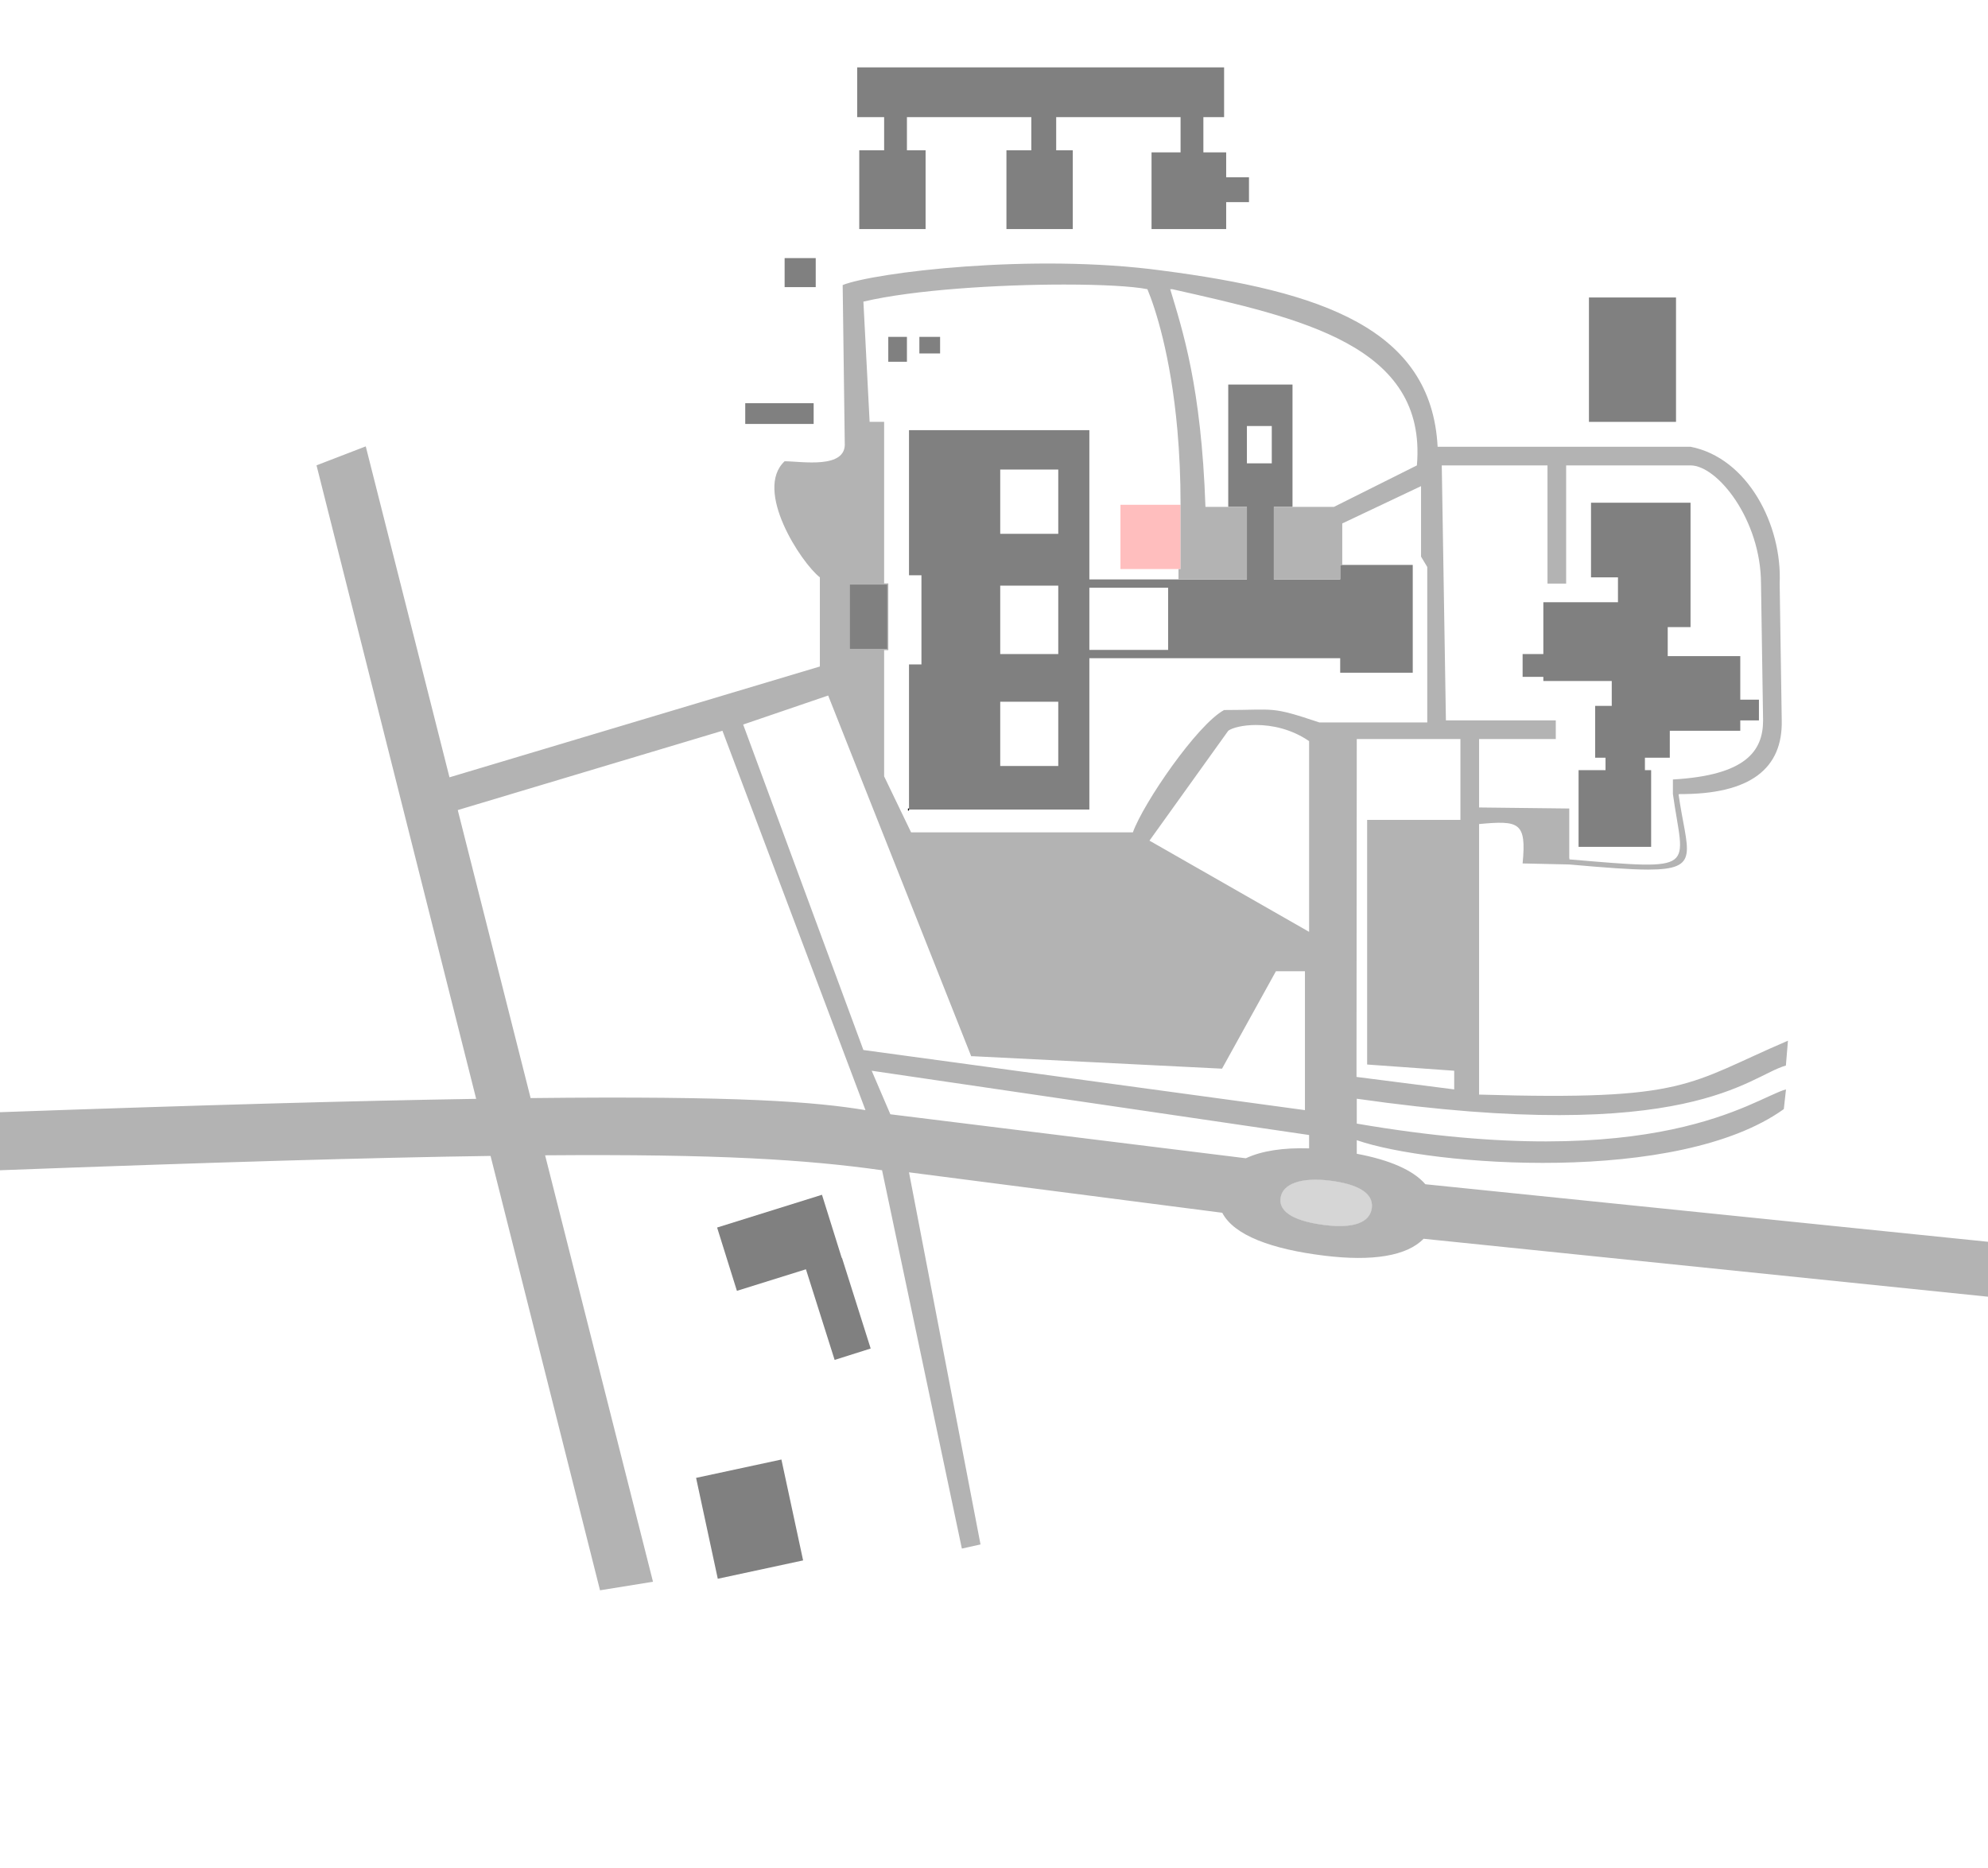 <?xml version="1.0" encoding="UTF-8"?><svg id="JadeHS" xmlns="http://www.w3.org/2000/svg" viewBox="0 0 959 901.25"><defs><style>.cls-1{stroke:#000;}.cls-1,.cls-2,.cls-3{fill:none;}.cls-1,.cls-2,.cls-4{stroke-miterlimit:10;}.cls-2{stroke:#b3b3b3;}.cls-5{fill:#b3b3b3;}.cls-6{fill:#ffbebe;}.cls-4{stroke:gray;}.cls-4,.cls-7{fill:gray;}.cls-8{fill:#d6d6d6;}</style></defs><path class="cls-8" d="M641.46,569.5c-13.51-1.66-22.86,1.35-23.75,8.52-.88,7.18,7.99,11.27,21.5,12.93,13.51,1.67,21.67-1.1,22.55-8.28.89-7.18-6.79-11.51-20.3-13.17Z"/><path class="cls-3" d="M641.46,569.5c-13.51-1.66-22.86,1.35-23.75,8.52-.88,7.18,7.99,11.27,21.5,12.93,13.51,1.67,21.67-1.1,22.55-8.28.89-7.18-6.79-11.51-20.3-13.17ZM420.5,516.5l9,21,171.5,21.22c7.54-3.55,17.97-5.17,30.5-4.77v-6.45l-211-31ZM615.5,468.5l-26,47-120-6h-1l-69-174-41,14,58,157,213,29v-67h-14ZM410,282v31h18v-31h-18ZM605.91,349.72c-6.49,0-11.56,1.39-13.41,2.78l-38,53,77,44v-92c-8.59-5.91-18.05-7.78-25.59-7.78ZM685.5,268.5v-34l-38,18v20h-1v7h-32v-35h29l40-20c5-58-56-71-118-85h-1c6,20,15,47,17,105h20v35h-33v-5h1v-31c0-13.21-.58-25.21-1.53-36-3.21-36.16-10.62-58.76-14.47-68-7.22-1.44-22.12-2.24-40.01-2.24-31.67,0-72.7,2.49-96.99,8.24l3,58h7v78h2v32h-2v61l13,27h107c5-14,31-52,44-59,25.43,0,22-2,46,6h52v-75l-3-5ZM704.5,395.5v-39h-50l-.13,162.96.13.04,47,6v-9l-42-3v-118h45ZM850.5,347.5l-1-66c-.06-30.78-21-57-34-57h-60v57h-9v-57h-51l2,123h53v9h-37v33l43.5.5v24.54c63.47,5.38,55.09,5.15,50-31.54v-7c35-2,43.5-13.58,43.5-28.5ZM850.5,347.5l-1-66c-.06-30.78-21-57-34-57h-60v57h-9v-57h-51l2,123h53v9h-37v33l43.5.5v24.54c63.47,5.38,55.09,5.15,50-31.54v-7c35-2,43.5-13.58,43.5-28.5ZM704.5,395.5v-39h-50l-.13,162.96.13.04,47,6v-9l-42-3v-118h45ZM685.5,268.5v-34l-38,18v20h-1v7h-32v-35h29l40-20c5-58-56-71-118-85h-1c6,20,15,47,17,105h20v35h-33v-5h1v-31c0-13.21-.58-25.21-1.53-36-3.21-36.16-10.62-58.76-14.47-68-7.22-1.44-22.12-2.24-40.01-2.24-31.67,0-72.7,2.49-96.99,8.24l3,58h7v78h2v32h-2v61l13,27h107c5-14,31-52,44-59,25.43,0,22-2,46,6h52v-75l-3-5ZM641.46,569.5c-13.51-1.66-22.86,1.35-23.75,8.52-.88,7.18,7.99,11.27,21.5,12.93,13.51,1.67,21.67-1.1,22.55-8.28.89-7.18-6.79-11.51-20.3-13.17ZM420.5,516.5l9,21,171.5,21.22c7.54-3.55,17.97-5.17,30.5-4.77v-6.45l-211-31ZM605.91,349.72c-6.49,0-11.56,1.39-13.41,2.78l-38,53,77,44v-92c-8.59-5.91-18.05-7.78-25.59-7.78ZM615.5,468.5l-26,47-120-6h-1l-69-174-41,14,58,157,213,29v-67h-14ZM410,282v31h18v-31h-18Z"/><polygon class="cls-7" points="602.5 85.5 602.5 97.5 591.5 97.5 591.5 110.5 555.5 110.5 555.5 73.5 569.5 73.5 569.5 56.5 509.5 56.5 509.5 72.5 517.5 72.5 517.5 110.5 485.5 110.5 485.5 72.5 497.5 72.5 497.5 56.5 437.5 56.5 437.5 72.5 446.5 72.5 446.5 110.5 414.5 110.5 414.5 72.5 426.5 72.5 426.5 56.5 413.5 56.5 413.5 32.5 590.5 32.5 590.5 56.5 580.5 56.5 580.5 73.5 591.5 73.5 591.5 85.5 602.5 85.5"/><rect class="cls-7" x="378.5" y="124.5" width="15" height="14"/><rect class="cls-7" x="359.5" y="194.5" width="33" height="10"/><rect class="cls-7" x="428.5" y="162.5" width="9" height="12"/><rect class="cls-7" x="443.5" y="162.5" width="10" height="8"/><rect class="cls-3" x="525.5" y="283.5" width="38" height="30"/><path class="cls-7" d="M646.5,272.5v7h-32v-35h9v-59h-31v59h9v35h-76v-72h-87v70h6v43h-6v70h87v-73h121v7h35v-52h-35ZM510.5,369.5h-28v-31h28v31ZM510.5,315.5h-28v-33h28v33ZM510.5,257.5h-28v-31h28v31ZM563.5,313.5h-38v-30h38v30ZM613.5,223.5h-12v-18h12v18Z"/><rect class="cls-3" x="482.5" y="226.5" width="28" height="31"/><rect class="cls-3" x="482.5" y="282.5" width="28" height="33"/><rect class="cls-3" x="482.5" y="338.5" width="28" height="31"/><rect class="cls-3" x="482.5" y="226.5" width="28" height="31"/><rect class="cls-3" x="482.5" y="338.5" width="28" height="31"/><rect class="cls-3" x="482.5" y="282.5" width="28" height="33"/><rect class="cls-3" x="525.5" y="283.5" width="38" height="30"/><rect class="cls-4" x="410" y="282" width="18" height="31"/><polygon class="cls-7" points="420.01 650.49 402.62 655.99 388.78 612.27 355.48 622.67 345.93 592.13 396.52 576.33 406.05 606.8 406.17 606.76 420.01 650.49"/><rect class="cls-6" x="540.5" y="243.5" width="29" height="31"/><rect class="cls-7" x="757.5" y="152.5" width="60" height="42" transform="translate(961 -614) rotate(90)"/><polygon class="cls-3" points="629.5 468.5 629.5 535.5 416.5 506.5 358.5 349.5 399.5 335.5 468.5 509.5 469.5 509.5 589.5 515.5 615.5 468.5 629.5 468.5"/><rect class="cls-3" x="601.5" y="205.5" width="12" height="18"/><path class="cls-3" d="M683.5,224.5l-40,20h-20v-59h-31v59h-11c-2-58-11-85-17-105h1c62,14,123,27,118,85Z"/><polygon class="cls-3" points="659.5 395.5 659.5 513.5 701.5 516.5 701.5 525.5 654.5 519.5 654.37 519.46 654.5 356.5 704.5 356.5 704.5 395.5 659.5 395.5"/><path class="cls-3" d="M631.5,547.5v6.45c-12.53-.4-22.96,1.22-30.5,4.77l-171.5-21.22-9-21,211,31Z"/><polygon class="cls-7" points="848.5 337.5 848.5 347.5 839.5 347.5 839.5 352.5 805.5 352.5 805.5 365.5 793.5 365.5 793.5 371.5 796.5 371.5 796.5 408.5 761.5 408.5 761.5 371.5 774.5 371.5 774.5 365.5 769.5 365.5 769.5 340.5 777.5 340.5 777.5 328.5 744.5 328.5 744.5 326.5 734.5 326.5 734.5 315.5 744.5 315.5 744.5 290.5 780.5 290.5 780.5 278.5 767.5 278.5 767.5 242.5 815.5 242.5 815.5 302.5 804.5 302.5 804.5 316.5 839.5 316.5 839.5 337.5 848.5 337.5"/><path class="cls-3" d="M685.5,268.5v-34l-38,18v20h34v52h-35v-7h-121v73h-87v-70h6v-43h-6v-70h87v72h43v-5h-28v-31h29c0-13.21-.58-25.21-1.53-36-3.21-36.16-10.62-58.76-14.47-68-7.22-1.44-22.12-2.24-40.01-2.24-31.67,0-72.7,2.49-96.99,8.24l3,58h7v78h2v32h-2v61l13,27h107c5-14,31-52,44-59,25.43,0,22-2,46,6h52v-75l-3-5ZM443.5,162.5h10v8h-10v-8ZM437.5,174.5h-9v-12h9v12Z"/><line class="cls-1" x1="438.5" y1="390.5" x2="438" y2="390.5"/><path class="cls-8" d="M661.76,582.67c-.88,7.18-9.04,9.95-22.55,8.28-13.51-1.66-22.38-5.75-21.5-12.93.89-7.17,10.24-10.18,23.75-8.52,13.51,1.66,21.19,5.99,20.3,13.17Z"/><path class="cls-3" d="M661.76,582.67c-.88,7.18-9.04,9.95-22.55,8.28-13.51-1.66-22.38-5.75-21.5-12.93.89-7.17,10.24-10.18,23.75-8.52,13.51,1.66,21.19,5.99,20.3,13.17Z"/><path class="cls-2" d="M757,414.54c-.16-.01-.33-.03-.5-.04"/><path class="cls-2" d="M809.71,383.04c-.07-.51-.14-1.02-.21-1.54"/><path class="cls-5" d="M687.59,571.25c-5.93-6.86-17.31-11.74-33.09-14.7v-6.55c35.76,12.46,155.12,21.56,206-15l1-9v-.5c-15.86,4.49-61.54,41.47-207,16.5v-12c161,23,189-11,207-16l1-12c-49,21-48,29-149,26v-130.5c19.26-1.78,22.94-.98,21,19l22.5.5c17.24,1.52,29.49,2.47,38.08,2.47,25.91,0,18.54-8.65,14.63-36.43,35.07.31,50.28-12.62,49.79-35.54l-1-66c1.27-28.13-15.35-60.59-43-66h-122c-3-57-56-75-133-85-62.5-8.5-139,1-154,7l1,76c1,13-21,9-29,9-15,14,8,49,17,56v43l-178.67,53.46-40.39-159.64-23.75,9.15,77.01,305.59c-56.68.91-130.99,2.93-229.7,6.44v28c102.67-3.85,178.57-6.07,236.64-6.91l52.81,209.53,25.55-4.12-52.04-205.71c83.61-.66,125.84,2.06,162.54,7.21l38.5,182.5,9-2-34.5-179.5,151.11,19.51c5.67,10.95,24,17.59,49.13,20.68,23.35,2.88,39.94.16,47.99-8.14l272.27,27.95v-26.5l-271.41-27.75ZM746.5,224.5v57h9v-57h60c13,0,33.94,26.22,34,57l1,66c0,14.92-8.5,26.5-43.5,28.5v7c5.09,36.69,13.47,36.92-50,31.54v-24.54l-43.5-.5v-33h37v-9h-53l-2-123h51ZM704.5,356.5v39h-45v118l42,3v9l-47-6-.13-.04.13-162.96h50ZM513.49,137.26c17.89,0,32.79.8,40.01,2.24,3.85,9.24,11.26,31.84,14.47,68,.95,10.79,1.53,22.79,1.53,36v31h-1v5h33v-35h-20c-2-58-11-85-17-105h1c62,14,123,27,118,85l-40,20h-29v35h32v-7h1v-20l38-18v34l3,5v75h-52c-24-8-20.57-6-46-6-13,7-39,45-44,59h-107l-13-27v-61h2v-32h-2v-78h-7l-3-58c24.29-5.75,65.32-8.24,96.99-8.24ZM631.5,357.5v92l-77-44,38-53c1.85-1.39,6.92-2.78,13.41-2.78,7.54,0,17,1.87,25.59,7.78ZM410,282h18v31h-18v-31ZM399.5,335.5l69,174h1l120,6,26-47h14v67l-213-29-58-157,41-14ZM255.97,529.69l-35.15-138.93,127.68-38.26,69,183c-24.14-4.01-60.63-6.94-161.53-5.81ZM429.5,537.5l-9-21,211,31v6.45c-12.53-.4-22.96,1.22-30.5,4.77l-171.5-21.22ZM661.76,582.67c-.88,7.18-9.04,9.95-22.55,8.28-13.51-1.66-22.38-5.75-21.5-12.93.89-7.17,10.24-10.18,23.75-8.52,13.51,1.66,21.19,5.99,20.3,13.17Z"/><rect class="cls-7" x="340.6" y="707.87" width="42.1" height="49.78" transform="translate(-146.06 92.48) rotate(-12.14)"/></svg>